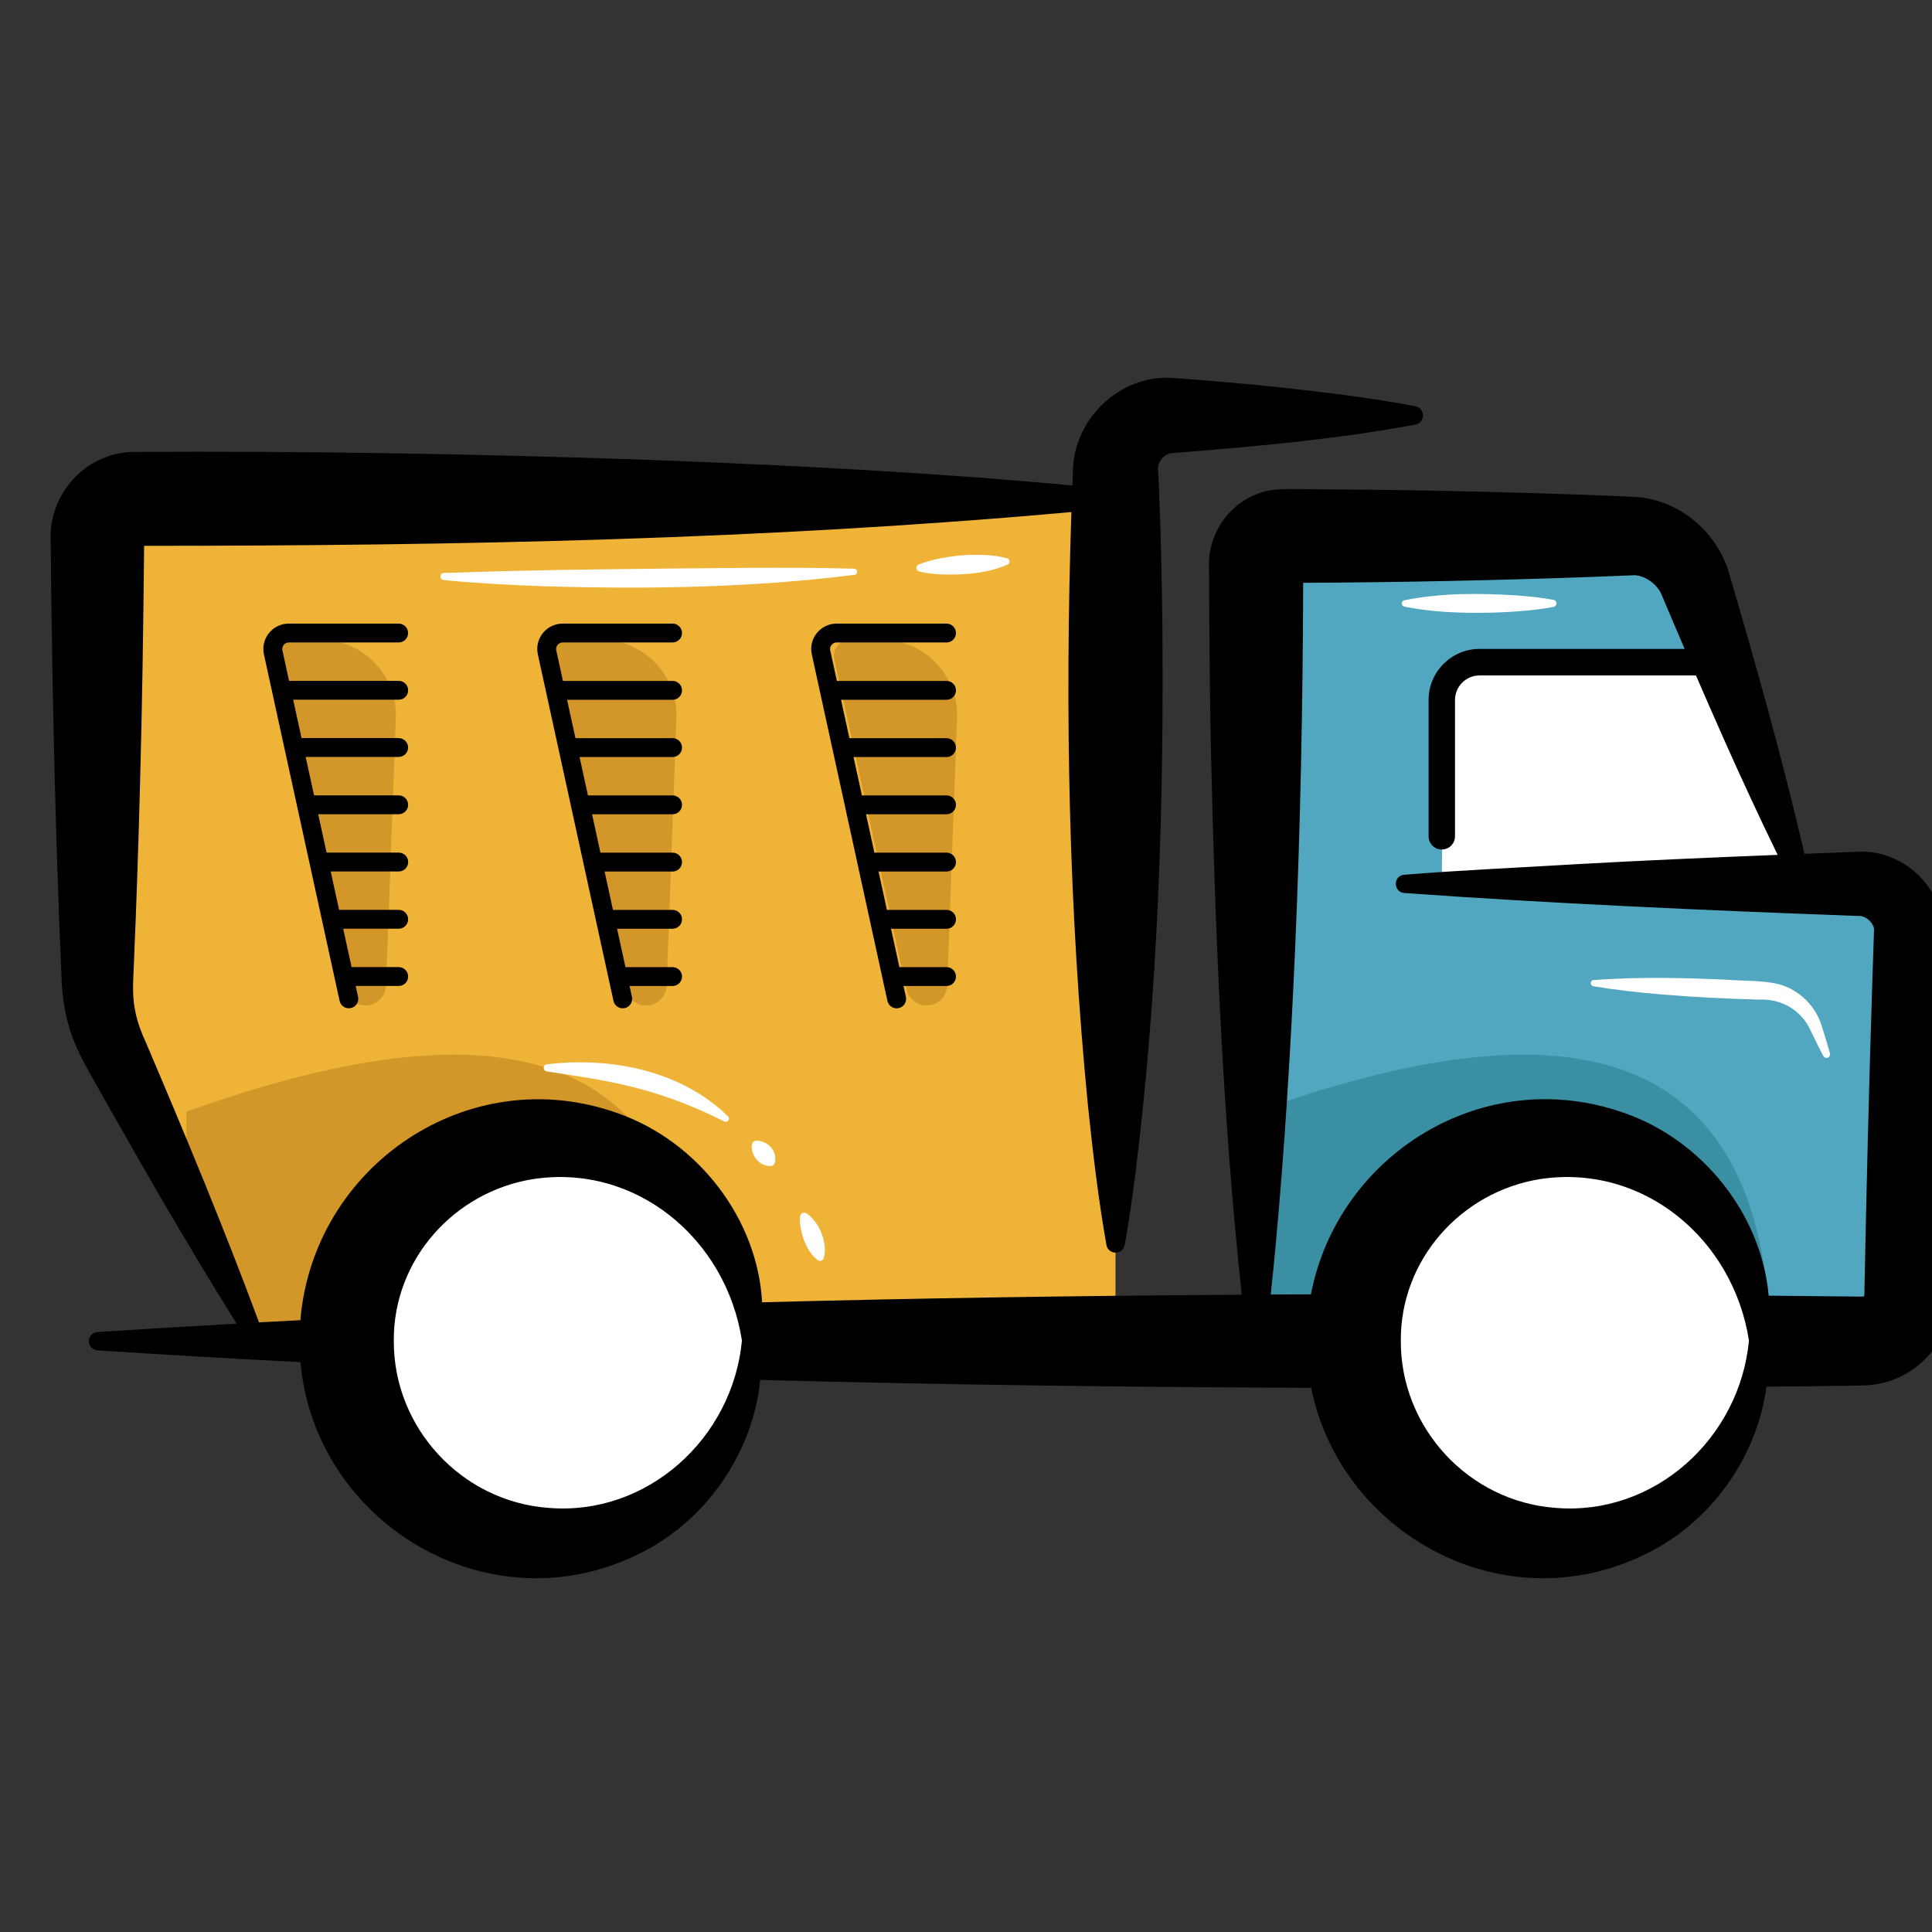 <svg id="Master_Line" enable-background="new 0 0 512 512" height="512" viewBox="0 0 512 512" width="512" xmlns="http://www.w3.org/2000/svg"><rect x="0" y="0" width="512" height="512" fill="#333333" stroke="none"/><path d="m332.89 357.13v-205.93c0-4.09 3.32-7.41 7.41-7.41h92.08c7.18 0 14.23 5.14 16.74 12.21l28.44 79.97h10.82c9.63 0 17.43 7.8 17.43 17.43v85.84c0 9.17-7.43 16.6-16.6 16.6h-153.85" fill="#51a6c0"/><path d="m454.48 175.5h-65.76c-3.55 0-6.16 2.52-6.22 6l-.41 52.73h93.28" fill="#fff"/><path d="m295.62 133.91h-259.81c-5.52 0-10 4.48-10 10v117.84c0 6.16 1.41 12.23 4.13 17.76l38.21 77.63h227.47" fill="#efb338"/><path d="m49.41 294.6v24.45l17.64 40.64 118.74-3.84c-1.87-81.97-56.14-89.96-136.38-61.25z" fill="#d39629"/><path d="m332.89 294.6v62.53l2.47-1.29h133.91c-1.88-81.96-56.14-89.95-136.38-61.24z" fill="#3a8fa3"/><path d="m91.51 262.17-19.11-87.53c-.58-2.64 1.43-5.14 4.14-5.14h8.28c11.39 0 20.5 9.45 20.08 20.83l-2.6 70.87c-.11 2.93-2.52 5.26-5.45 5.26-2.58 0-4.8-1.79-5.34-4.29z" fill="#d39629"/><path d="m165.87 262.17-19.11-87.53c-.58-2.64 1.43-5.14 4.14-5.14h8.28c11.39 0 20.5 9.45 20.08 20.83l-2.6 70.87c-.11 2.93-2.52 5.26-5.45 5.26-2.58 0-4.79-1.79-5.34-4.29z" fill="#d39629"/><path d="m240.23 262.17-19.11-87.53c-.58-2.64 1.43-5.14 4.14-5.14h8.28c11.39 0 20.5 9.45 20.08 20.83l-2.6 70.87c-.11 2.93-2.52 5.26-5.45 5.26-2.58 0-4.79-1.79-5.34-4.29z" fill="#d39629"/><g fill="#fff"><path d="m226.44 152.34c-27.07 3.39-54.42 3.84-81.66 3.04-9.08-.31-18.16-.79-27.21-1.65-1.1-.11-1.15-1.82.05-1.88 26.13-.95 55.39-1.15 81.52-1.37 9.06-.03 18.12-.03 27.21.23.94.01 1.14 1.47.09 1.63z"/><path d="m267.04 149.62c-5.54 2.39-11.54 2.77-17.48 2.61-1.97-.1-3.95-.29-5.94-.77-.53-.13-.86-.66-.73-1.19.08-.32.3-.57.59-.68 1.92-.77 3.85-1.25 5.79-1.64 3.87-.72 7.75-1.08 11.69-.89 1.97.11 3.96.34 5.97.92.76.2.83 1.34.11 1.64z"/><path d="m422.32 259.72c11.83-.87 23.64-.61 35.46-.08 4.5.36 9.32.12 13.7 1.2 5.26 1.46 9.65 5.71 11.24 10.87.31 1.02.7 2.15.99 3.18.44 1.42.84 2.84 1.24 4.27.14.5-.16 1.03-.66 1.17-.44.12-.89-.09-1.09-.47-.69-1.32-1.37-2.63-2.02-3.97-.47-.95-.99-2.03-1.45-3-2.41-5.19-7.69-8.22-13.32-7.98-8.86-.22-17.7-.66-26.53-1.41-5.89-.51-11.77-1.15-17.63-2.13-.91-.15-.9-1.59.07-1.65z"/><path d="m372.13 159.09c9.79-1.99 19.77-1.92 29.68-1.31 3.3.24 6.6.56 9.89 1.19.52.1.86.6.76 1.12-.08.4-.39.69-.76.76-3.3.63-6.6.95-9.89 1.19-6.59.46-13.19.52-19.79.04-3.3-.26-6.6-.62-9.89-1.35-.86-.17-.87-1.47 0-1.64z"/><path d="m191.99 297.21c-7.42-3.7-14.87-6.68-22.83-8.76-7.96-2.15-16.07-3.25-24.28-4.51-1.06-.15-1.06-1.75.01-1.88 16.8-2.05 35.69 1.61 48.07 13.83.65.63-.17 1.76-.97 1.32z"/><path d="m204.09 309.02c-2.24-.1-3.71-1.36-4.51-3.28-.42-1.01-.87-3.43.97-3.45 2.98.1 5.44 2.67 4.83 5.73-.12.61-.68 1.03-1.29 1z"/><path d="m216.7 333.94c-1.84-1.46-2.84-3.24-3.64-5.3-.53-1.26-2.51-8.46.69-7.1 2.75 2.02 4.32 5.14 4.78 8.44.1 1.08.31 5.11-1.83 3.96z"/><circle cx="412.32" cy="355.27" r="53.58"/><circle cx="145.45" cy="355.27" r="53.58"/></g><g><path d="m149.12 170.26h29.12c1.38 0 2.5-1.12 2.5-2.5s-1.12-2.5-2.5-2.5h-29.12c-2.05 0-3.96.92-5.25 2.51-1.29 1.6-1.77 3.66-1.33 5.66l8.81 40.35v.01l3.31 15.16v.01l6.62 30.34v.01l1.3 5.94c.26 1.17 1.29 1.97 2.44 1.97.18 0 .36-.02.54-.06 1.35-.29 2.2-1.63 1.91-2.98l-.63-2.88h11.4c1.38 0 2.5-1.12 2.5-2.5s-1.12-2.5-2.5-2.5h-12.49l-2.22-10.17h14.71c1.38 0 2.5-1.12 2.5-2.5s-1.12-2.5-2.5-2.5h-15.8l-2.22-10.17h18.02c1.38 0 2.5-1.12 2.5-2.5s-1.12-2.5-2.5-2.5h-19.12l-2.22-10.17h21.34c1.38 0 2.5-1.12 2.5-2.5s-1.12-2.5-2.5-2.5h-22.43l-2.22-10.17h24.65c1.38 0 2.5-1.12 2.5-2.5s-1.12-2.5-2.5-2.5h-25.74l-2.22-10.17h27.96c1.38 0 2.5-1.12 2.5-2.5s-1.12-2.5-2.5-2.5h-29.06l-1.76-8.07c-.15-.71.15-1.22.34-1.46.21-.26.64-.66 1.36-.66z"/><path d="m221.72 170.26h29.12c1.38 0 2.5-1.12 2.5-2.5s-1.12-2.5-2.5-2.5h-29.12c-2.05 0-3.96.92-5.25 2.51-1.29 1.6-1.77 3.66-1.33 5.66l8.81 40.35v.01l3.31 15.16v.01l6.62 30.34v.01l1.3 5.94c.26 1.17 1.29 1.97 2.44 1.97.18 0 .36-.02.54-.06 1.35-.29 2.2-1.63 1.91-2.98l-.63-2.88h11.4c1.38 0 2.5-1.12 2.5-2.5s-1.12-2.5-2.5-2.5h-12.49l-2.22-10.17h14.71c1.38 0 2.5-1.12 2.5-2.5s-1.12-2.5-2.5-2.5h-15.8l-2.22-10.17h18.02c1.38 0 2.5-1.12 2.5-2.5s-1.12-2.5-2.5-2.5h-19.12l-2.22-10.17h21.34c1.38 0 2.5-1.12 2.5-2.5s-1.12-2.5-2.5-2.5h-22.43l-2.22-10.17h24.65c1.38 0 2.5-1.12 2.5-2.5s-1.12-2.5-2.5-2.5h-25.74l-2.22-10.17h27.96c1.38 0 2.5-1.12 2.5-2.5s-1.12-2.5-2.5-2.5h-29.06l-1.76-8.07c-.15-.71.15-1.22.34-1.46.2-.26.63-.66 1.36-.66z"/><path d="m76.53 170.26h29.12c1.38 0 2.5-1.12 2.5-2.5s-1.12-2.5-2.5-2.5h-29.12c-2.05 0-3.96.92-5.25 2.51-1.29 1.6-1.77 3.66-1.33 5.66l8.81 40.35 3.31 15.17 6.63 30.34v.01l1.3 5.94c.26 1.17 1.29 1.97 2.44 1.97.18 0 .36-.02.54-.06 1.35-.29 2.2-1.63 1.91-2.98l-.63-2.88h11.4c1.38 0 2.5-1.12 2.5-2.5s-1.12-2.5-2.5-2.5h-12.49l-2.22-10.17h14.71c1.38 0 2.5-1.12 2.5-2.5s-1.12-2.5-2.5-2.5h-15.8l-2.22-10.17h18.03c1.38 0 2.5-1.12 2.5-2.5s-1.12-2.5-2.5-2.5h-19.13l-2.22-10.17h21.34c1.38 0 2.5-1.12 2.5-2.5s-1.12-2.5-2.5-2.5h-22.43l-2.23-10.18h24.65c1.38 0 2.5-1.12 2.5-2.5s-1.12-2.5-2.5-2.5h-25.74l-2.22-10.17h27.97c1.38 0 2.5-1.12 2.5-2.5s-1.12-2.5-2.5-2.5h-29.06l-1.76-8.07c-.15-.71.15-1.22.34-1.46s.63-.64 1.35-.64z"/><path d="m517.04 342.94c0-1.14-.09-3.84-.08-4.95-.31-22.39-.91-51.11-1.49-73.52l-.29-11.31c-.13-2.76-.02-7.55-.62-10.19-2.05-9.92-11.41-17.51-21.55-17.26-4.87.18-9.82.37-14.81.56-5.84-25.2-12.85-50.1-20.14-74.9-3.38-10.8-13.41-19.16-25.16-19.72l-1.02-.05-3.25-.13c-14.82-.61-30.78-1.08-45.56-1.37-12.56-.29-26.41-.38-39.05-.48-3.64-.07-7.63-.11-11.03 1.37-7.79 2.94-13.01 11.09-12.58 19.4.06 15.93.17 32.91.51 48.81 1.11 47.98 3.03 96.15 8.16 143.92-42.38.26-84.76.88-127.12 2-1.19-22.13-16.97-42.62-38.23-50.1-39.64-14.17-80.74 14.07-84.13 54.85-3.66.19-7.31.37-10.97.57-9.17-24.75-19.47-49.54-29.82-73.81-1.32-2.93-2.56-6.03-3.07-9.2-.85-4.26-.33-8.97-.21-13.26.62-14.32 1.21-32.1 1.58-46.5.58-21.01.87-42.02 1.08-63.03.88 0 1.69.01 1.69.01 81.39-.03 162.94-1.63 244.05-8.95-1.76 52.57-.73 105.24 4.42 157.63 1.29 12.25 2.71 24.46 4.87 36.62.18.98.94 1.79 1.98 1.98 1.33.24 2.61-.64 2.85-1.98 1.1-6.1 1.97-12.21 2.76-18.31 6.1-48.58 7.65-97.6 7.23-146.48-.15-12.21-.45-24.42-.94-36.62-.03-.72-.12-2.75-.15-3.43-.45-2.24 1.05-4.47 3.31-5 21.48-1.69 43.64-3.65 64.84-7.58 2.65-.51 2.64-4.34 0-4.86-11.98-2.29-24.5-3.75-36.62-5.1-8.38-.88-19.65-1.84-28.05-2.43-13.9-.74-26.04 11.08-26.11 24.98-.05 1.18-.09 2.37-.13 3.55-37.44-3.5-75.01-5.37-112.56-6.81-45.49-1.59-90.99-2.36-136.48-2.09-12.73.35-22.48 11.37-21.71 23.98.29 31.39.92 63.52 2.06 94.94.2 6.42.52 12.94.77 19.38.1 4.6.63 9.27 1.94 13.68 1.49 5.62 4.49 10.74 7.33 15.76 7.39 13.07 15.59 27.58 23.25 40.38 4.53 7.69 9.19 15.31 13.92 22.9-12.3.68-24.6 1.41-36.9 2.21-1.19.08-2.18 1.03-2.26 2.26-.09 1.34.92 2.51 2.26 2.6 17.93 1.17 35.86 2.2 53.81 3.12 3.8 42.63 49.73 70.32 89.31 51.01 17.97-8.57 30.59-26.78 32.53-46.29 48.66 1.28 97.34 1.91 146.02 2.09 7.78 38.69 50.9 62.46 88.33 44.2 17.43-8.31 29.82-25.69 32.32-44.52 3.37-.03 6.75-.05 10.12-.08 3.32-.05 12.93-.14 16.09-.25 12.87-.51 23.09-11.33 22.7-24.2zm-371.59 56.67c-23.12-1.65-41.23-21.27-41.09-44.35-.12-21.37 15.89-39.39 36.86-42.78 27.33-4.19 51.23 15.82 55.4 42.78-2.45 25.92-25.06 46.48-51.17 44.35zm266.87 0c-23.12-1.65-41.23-21.27-41.09-44.35-.12-21.37 15.89-39.39 36.86-42.78 27.33-4.19 51.22 15.82 55.4 42.78-2.44 25.92-25.05 46.48-51.17 44.35zm84.31-152.87-.03.71c-.12 3.54-.45 13.33-.55 16.96-.75 23.49-1.47 52.88-1.93 76.34 0 .43-.04 1.72-.04 2.12v.18c0 .07 0 .12-.01.11l-.02.06c-.16.7-.22.39-.19.36-.83.09-3.45-.03-4.31-.01-6.95-.07-13.89-.14-20.84-.2-1.89-21.46-17.4-41.09-38.11-48.37-37.38-13.36-76.07 10.99-83.19 48.01-3.55.01-7.1.03-10.65.04.5-4.57.95-9.14 1.36-13.71 2.4-25.99 3.96-52.05 5.11-78.1 1.39-32.04 2.04-64.71 2.12-96.79 25.47-.12 51.36-.65 76.76-1.57l11.19-.45c2.72.22 5.58 2.22 6.84 4.73 2.09 4.93 4.19 9.87 6.3 14.81h-54.35c-7.44 0-13.5 6.06-13.5 13.5v36.16c0 1.93 1.57 3.5 3.5 3.5s3.5-1.57 3.5-3.5v-36.13c0-3.58 2.92-6.5 6.5-6.5h57.36c4.7 10.88 9.48 21.73 14.47 32.45 2.33 5.06 4.74 10.08 7.18 15.1-17.99.71-36.38 1.51-53.74 2.49-13.2.8-32.28 1.68-45.24 2.78-3.02.28-2.86 4.6 0 4.83 39.02 2.79 79.65 4.58 118.76 6.03l1.41.05.71.02c.35.01.67.13 1 .26 1.29.53 2.84 2.18 2.62 3.64.01 0 .01.01.01.09z"/></g></svg>